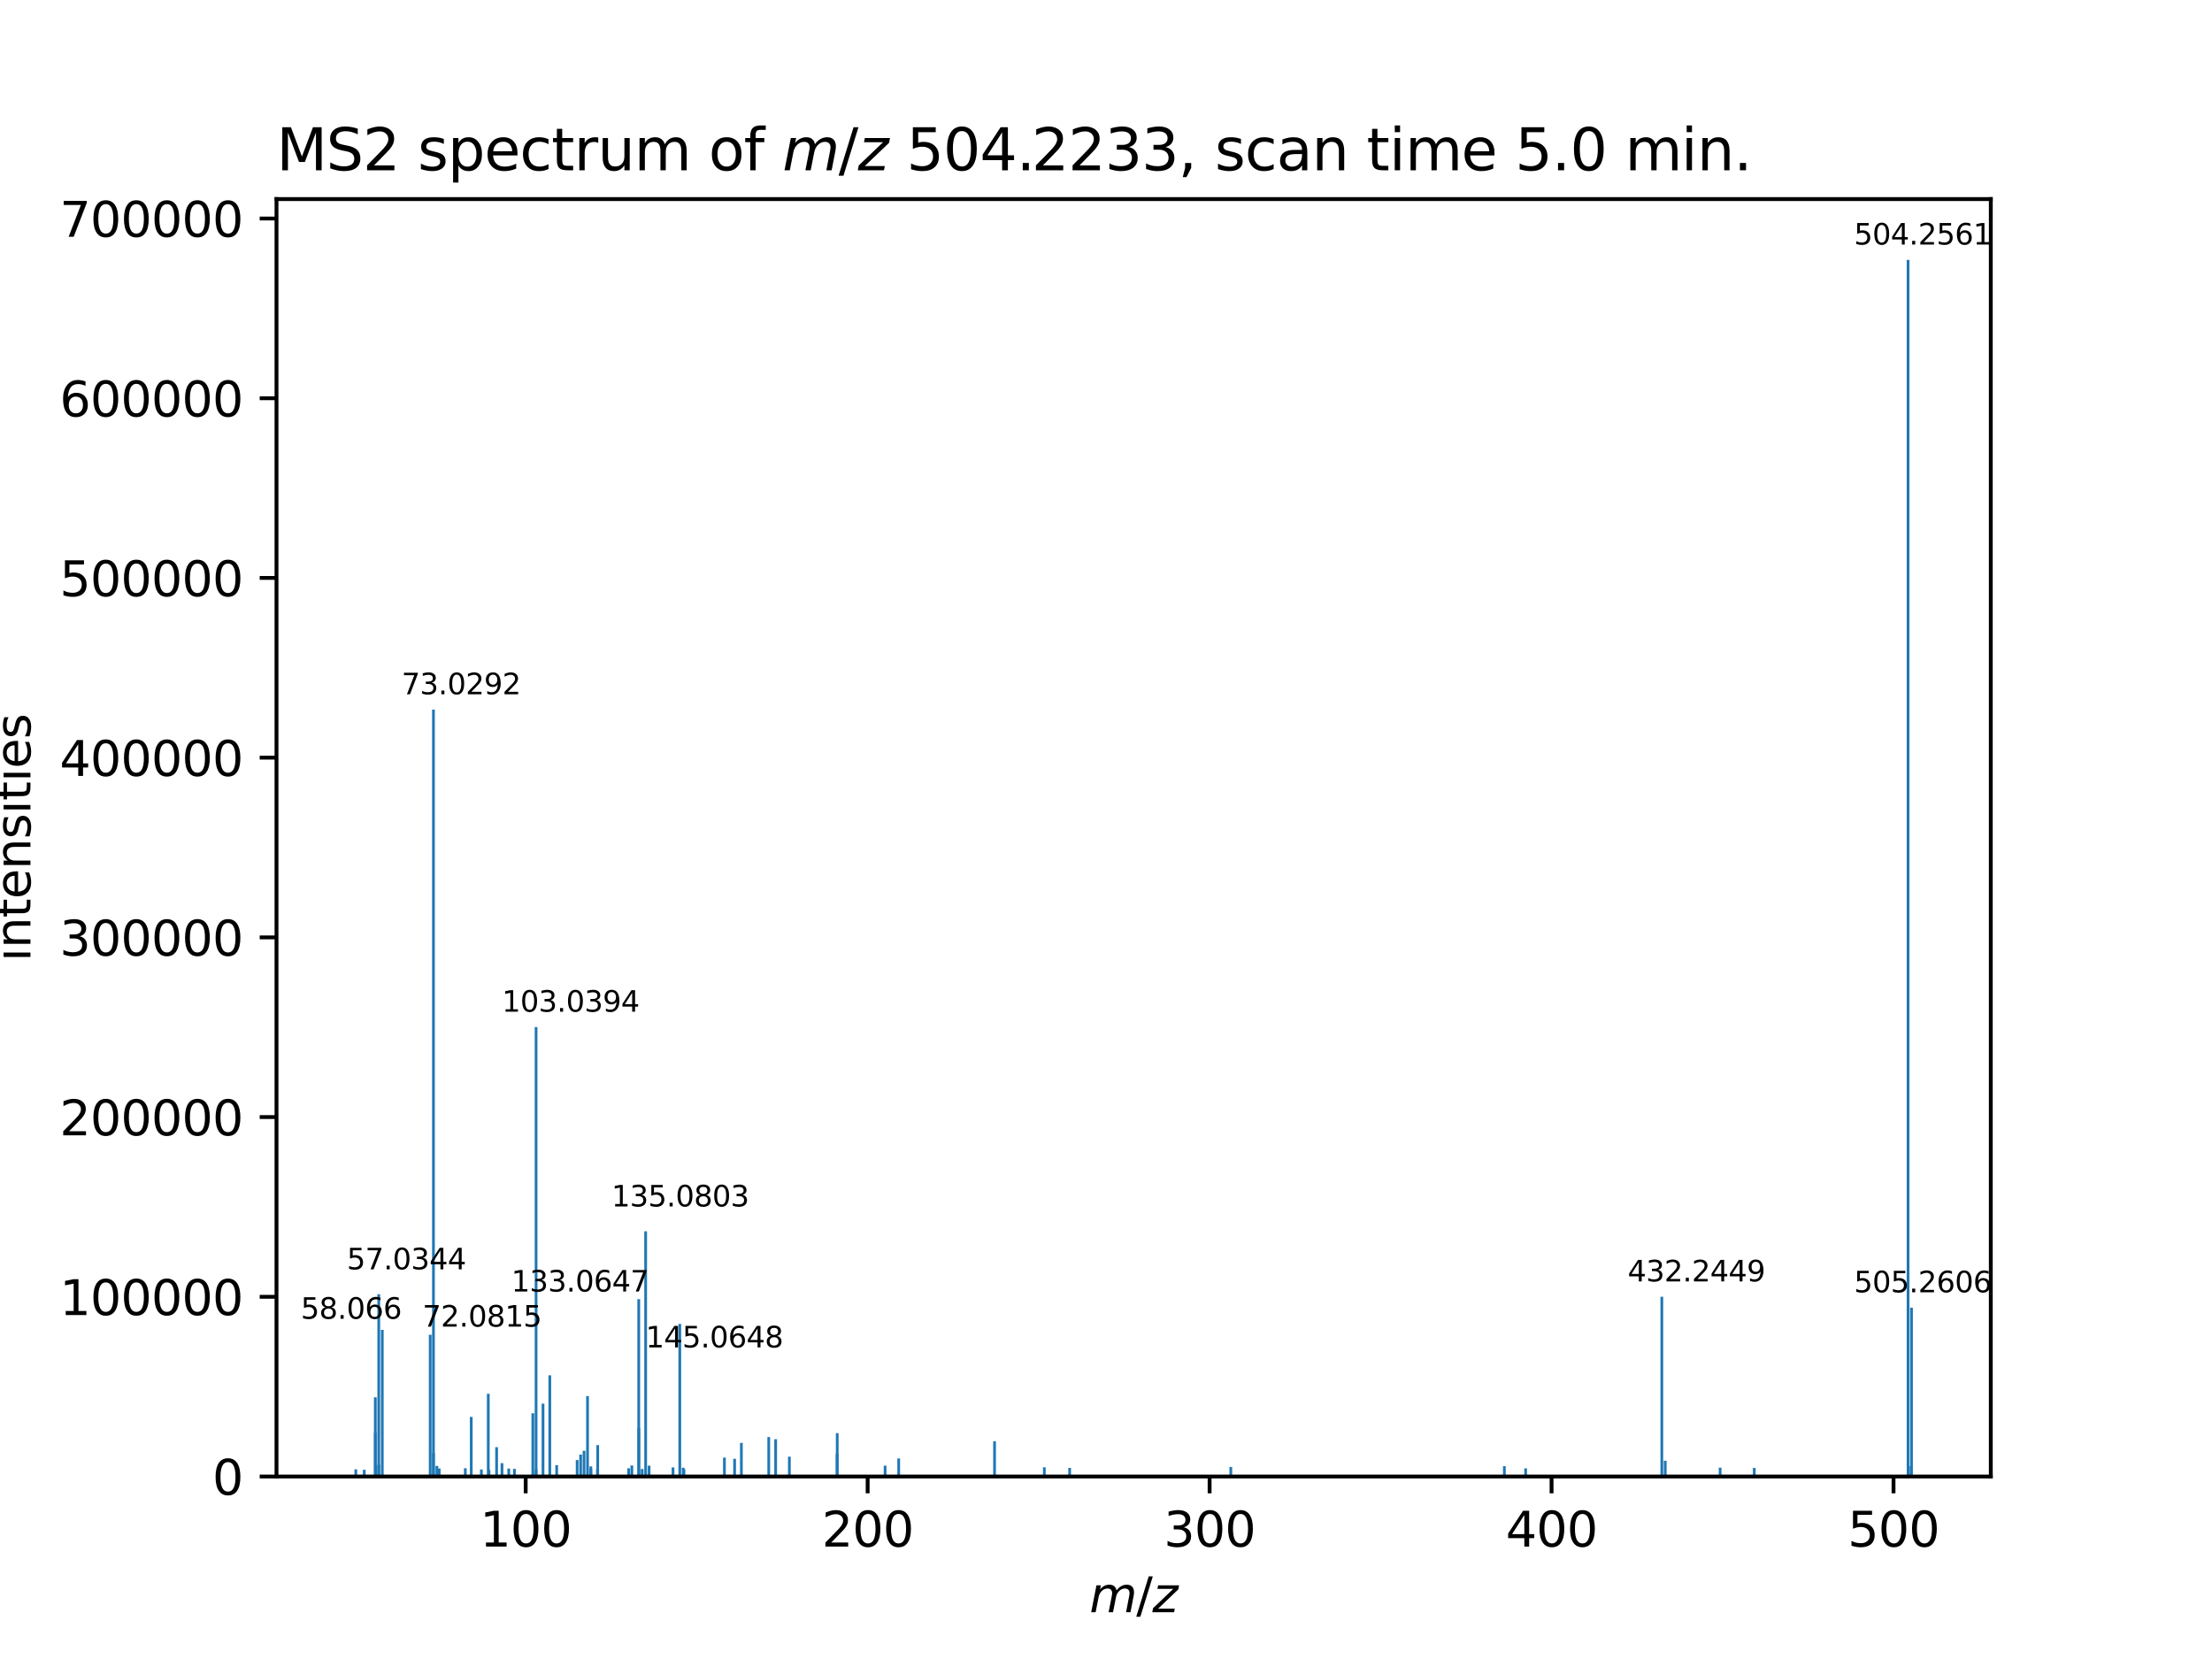 <?xml version="1.0" encoding="utf-8" standalone="no"?>
<!DOCTYPE svg PUBLIC "-//W3C//DTD SVG 1.1//EN"
  "http://www.w3.org/Graphics/SVG/1.1/DTD/svg11.dtd">
<svg xmlns:xlink="http://www.w3.org/1999/xlink" width="460.8pt" height="345.6pt" viewBox="0 0 460.8 345.6" xmlns="http://www.w3.org/2000/svg" version="1.1">
 <defs>
  <style type="text/css">*{stroke-linejoin: round; stroke-linecap: butt}</style>
 </defs>
 <g id="figure_1">
  <g id="patch_1">
   <path d="M 0 345.6 
L 460.8 345.6 
L 460.8 0 
L 0 0 
z
" style="fill: #ffffff"/>
  </g>
  <g id="axes_1">
   <g id="patch_2">
    <path d="M 57.6 307.584 
L 414.72 307.584 
L 414.72 41.472 
L 57.6 41.472 
z
" style="fill: #ffffff"/>
   </g>
   <g id="patch_3">
    <path d="M 73.833 307.584 
L 74.403 307.584 
L 74.403 306.096 
L 73.833 306.096 
z
" clip-path="url(#pe43ae0414b)" style="fill: #1f77b4"/>
   </g>
   <g id="patch_4">
    <path d="M 75.594 307.584 
L 76.164 307.584 
L 76.164 306.179 
L 75.594 306.179 
z
" clip-path="url(#pe43ae0414b)" style="fill: #1f77b4"/>
   </g>
   <g id="patch_5">
    <path d="M 77.897 307.584 
L 78.467 307.584 
L 78.467 298.438 
L 77.897 298.438 
z
" clip-path="url(#pe43ae0414b)" style="fill: #1f77b4"/>
   </g>
   <g id="patch_6">
    <path d="M 77.9 307.584 
L 78.47 307.584 
L 78.47 291.076 
L 77.9 291.076 
z
" clip-path="url(#pe43ae0414b)" style="fill: #1f77b4"/>
   </g>
   <g id="patch_7">
    <path d="M 77.977 307.584 
L 78.547 307.584 
L 78.547 306.169 
L 77.977 306.169 
z
" clip-path="url(#pe43ae0414b)" style="fill: #1f77b4"/>
   </g>
   <g id="patch_8">
    <path d="M 77.98 307.584 
L 78.55 307.584 
L 78.55 305.308 
L 77.98 305.308 
z
" clip-path="url(#pe43ae0414b)" style="fill: #1f77b4"/>
   </g>
   <g id="patch_9">
    <path d="M 78.615 307.584 
L 79.185 307.584 
L 79.185 305.139 
L 78.615 305.139 
z
" clip-path="url(#pe43ae0414b)" style="fill: #1f77b4"/>
   </g>
   <g id="patch_10">
    <path d="M 78.617 307.584 
L 79.187 307.584 
L 79.187 269.606 
L 78.617 269.606 
z
" clip-path="url(#pe43ae0414b)" style="fill: #1f77b4"/>
   </g>
   <g id="patch_11">
    <path d="M 79.352 307.584 
L 79.922 307.584 
L 79.922 277.036 
L 79.352 277.036 
z
" clip-path="url(#pe43ae0414b)" style="fill: #1f77b4"/>
   </g>
   <g id="patch_12">
    <path d="M 89.336 307.584 
L 89.906 307.584 
L 89.906 278.061 
L 89.336 278.061 
z
" clip-path="url(#pe43ae0414b)" style="fill: #1f77b4"/>
   </g>
   <g id="patch_13">
    <path d="M 90.011 307.584 
L 90.581 307.584 
L 90.581 147.829 
L 90.011 147.829 
z
" clip-path="url(#pe43ae0414b)" style="fill: #1f77b4"/>
   </g>
   <g id="patch_14">
    <path d="M 90.014 307.584 
L 90.584 307.584 
L 90.584 302.73 
L 90.014 302.73 
z
" clip-path="url(#pe43ae0414b)" style="fill: #1f77b4"/>
   </g>
   <g id="patch_15">
    <path d="M 90.726 307.584 
L 91.295 307.584 
L 91.295 305.386 
L 90.726 305.386 
z
" clip-path="url(#pe43ae0414b)" style="fill: #1f77b4"/>
   </g>
   <g id="patch_16">
    <path d="M 91.208 307.584 
L 91.778 307.584 
L 91.778 305.926 
L 91.208 305.926 
z
" clip-path="url(#pe43ae0414b)" style="fill: #1f77b4"/>
   </g>
   <g id="patch_17">
    <path d="M 96.651 307.584 
L 97.221 307.584 
L 97.221 305.855 
L 96.651 305.855 
z
" clip-path="url(#pe43ae0414b)" style="fill: #1f77b4"/>
   </g>
   <g id="patch_18">
    <path d="M 97.884 307.584 
L 98.454 307.584 
L 98.454 295.167 
L 97.884 295.167 
z
" clip-path="url(#pe43ae0414b)" style="fill: #1f77b4"/>
   </g>
   <g id="patch_19">
    <path d="M 99.995 307.584 
L 100.565 307.584 
L 100.565 306.123 
L 99.995 306.123 
z
" clip-path="url(#pe43ae0414b)" style="fill: #1f77b4"/>
   </g>
   <g id="patch_20">
    <path d="M 101.431 307.584 
L 102.001 307.584 
L 102.001 290.347 
L 101.431 290.347 
z
" clip-path="url(#pe43ae0414b)" style="fill: #1f77b4"/>
   </g>
   <g id="patch_21">
    <path d="M 101.572 307.584 
L 102.142 307.584 
L 102.142 306.214 
L 101.572 306.214 
z
" clip-path="url(#pe43ae0414b)" style="fill: #1f77b4"/>
   </g>
   <g id="patch_22">
    <path d="M 103.166 307.584 
L 103.736 307.584 
L 103.736 301.473 
L 103.166 301.473 
z
" clip-path="url(#pe43ae0414b)" style="fill: #1f77b4"/>
   </g>
   <g id="patch_23">
    <path d="M 104.288 307.584 
L 104.858 307.584 
L 104.858 304.809 
L 104.288 304.809 
z
" clip-path="url(#pe43ae0414b)" style="fill: #1f77b4"/>
   </g>
   <g id="patch_24">
    <path d="M 105.698 307.584 
L 106.267 307.584 
L 106.267 305.923 
L 105.698 305.923 
z
" clip-path="url(#pe43ae0414b)" style="fill: #1f77b4"/>
   </g>
   <g id="patch_25">
    <path d="M 106.884 307.584 
L 107.454 307.584 
L 107.454 305.993 
L 106.884 305.993 
z
" clip-path="url(#pe43ae0414b)" style="fill: #1f77b4"/>
   </g>
   <g id="patch_26">
    <path d="M 110.714 307.584 
L 111.284 307.584 
L 111.284 294.403 
L 110.714 294.403 
z
" clip-path="url(#pe43ae0414b)" style="fill: #1f77b4"/>
   </g>
   <g id="patch_27">
    <path d="M 111.389 307.584 
L 111.959 307.584 
L 111.959 213.958 
L 111.389 213.958 
z
" clip-path="url(#pe43ae0414b)" style="fill: #1f77b4"/>
   </g>
   <g id="patch_28">
    <path d="M 111.394 307.584 
L 111.964 307.584 
L 111.964 306.095 
L 111.394 306.095 
z
" clip-path="url(#pe43ae0414b)" style="fill: #1f77b4"/>
   </g>
   <g id="patch_29">
    <path d="M 112.836 307.584 
L 113.406 307.584 
L 113.406 292.405 
L 112.836 292.405 
z
" clip-path="url(#pe43ae0414b)" style="fill: #1f77b4"/>
   </g>
   <g id="patch_30">
    <path d="M 114.246 307.584 
L 114.816 307.584 
L 114.816 286.512 
L 114.246 286.512 
z
" clip-path="url(#pe43ae0414b)" style="fill: #1f77b4"/>
   </g>
   <g id="patch_31">
    <path d="M 115.682 307.584 
L 116.251 307.584 
L 116.251 305.219 
L 115.682 305.219 
z
" clip-path="url(#pe43ae0414b)" style="fill: #1f77b4"/>
   </g>
   <g id="patch_32">
    <path d="M 119.948 307.584 
L 120.518 307.584 
L 120.518 304.151 
L 119.948 304.151 
z
" clip-path="url(#pe43ae0414b)" style="fill: #1f77b4"/>
   </g>
   <g id="patch_33">
    <path d="M 120.672 307.584 
L 121.242 307.584 
L 121.242 303.02 
L 120.672 303.02 
z
" clip-path="url(#pe43ae0414b)" style="fill: #1f77b4"/>
   </g>
   <g id="patch_34">
    <path d="M 121.384 307.584 
L 121.954 307.584 
L 121.954 302.227 
L 121.384 302.227 
z
" clip-path="url(#pe43ae0414b)" style="fill: #1f77b4"/>
   </g>
   <g id="patch_35">
    <path d="M 122.108 307.584 
L 122.678 307.584 
L 122.678 290.832 
L 122.108 290.832 
z
" clip-path="url(#pe43ae0414b)" style="fill: #1f77b4"/>
   </g>
   <g id="patch_36">
    <path d="M 122.794 307.584 
L 123.364 307.584 
L 123.364 305.48 
L 122.794 305.48 
z
" clip-path="url(#pe43ae0414b)" style="fill: #1f77b4"/>
   </g>
   <g id="patch_37">
    <path d="M 122.802 307.584 
L 123.372 307.584 
L 123.372 306.009 
L 122.802 306.009 
z
" clip-path="url(#pe43ae0414b)" style="fill: #1f77b4"/>
   </g>
   <g id="patch_38">
    <path d="M 124.172 307.584 
L 124.742 307.584 
L 124.742 306.05 
L 124.172 306.05 
z
" clip-path="url(#pe43ae0414b)" style="fill: #1f77b4"/>
   </g>
   <g id="patch_39">
    <path d="M 124.23 307.584 
L 124.8 307.584 
L 124.8 301.039 
L 124.23 301.039 
z
" clip-path="url(#pe43ae0414b)" style="fill: #1f77b4"/>
   </g>
   <g id="patch_40">
    <path d="M 130.682 307.584 
L 131.252 307.584 
L 131.252 305.872 
L 130.682 305.872 
z
" clip-path="url(#pe43ae0414b)" style="fill: #1f77b4"/>
   </g>
   <g id="patch_41">
    <path d="M 131.342 307.584 
L 131.912 307.584 
L 131.912 305.296 
L 131.342 305.296 
z
" clip-path="url(#pe43ae0414b)" style="fill: #1f77b4"/>
   </g>
   <g id="patch_42">
    <path d="M 132.778 307.584 
L 133.348 307.584 
L 133.348 270.633 
L 132.778 270.633 
z
" clip-path="url(#pe43ae0414b)" style="fill: #1f77b4"/>
   </g>
   <g id="patch_43">
    <path d="M 132.793 307.584 
L 133.363 307.584 
L 133.363 297.49 
L 132.793 297.49 
z
" clip-path="url(#pe43ae0414b)" style="fill: #1f77b4"/>
   </g>
   <g id="patch_44">
    <path d="M 133.492 307.584 
L 134.062 307.584 
L 134.062 306.026 
L 133.492 306.026 
z
" clip-path="url(#pe43ae0414b)" style="fill: #1f77b4"/>
   </g>
   <g id="patch_45">
    <path d="M 134.214 307.584 
L 134.784 307.584 
L 134.784 256.505 
L 134.214 256.505 
z
" clip-path="url(#pe43ae0414b)" style="fill: #1f77b4"/>
   </g>
   <g id="patch_46">
    <path d="M 134.929 307.584 
L 135.499 307.584 
L 135.499 305.328 
L 134.929 305.328 
z
" clip-path="url(#pe43ae0414b)" style="fill: #1f77b4"/>
   </g>
   <g id="patch_47">
    <path d="M 139.917 307.584 
L 140.487 307.584 
L 140.487 305.694 
L 139.917 305.694 
z
" clip-path="url(#pe43ae0414b)" style="fill: #1f77b4"/>
   </g>
   <g id="patch_48">
    <path d="M 141.327 307.584 
L 141.897 307.584 
L 141.897 275.795 
L 141.327 275.795 
z
" clip-path="url(#pe43ae0414b)" style="fill: #1f77b4"/>
   </g>
   <g id="patch_49">
    <path d="M 142.042 307.584 
L 142.612 307.584 
L 142.612 305.752 
L 142.042 305.752 
z
" clip-path="url(#pe43ae0414b)" style="fill: #1f77b4"/>
   </g>
   <g id="patch_50">
    <path d="M 142.195 307.584 
L 142.764 307.584 
L 142.764 306.067 
L 142.195 306.067 
z
" clip-path="url(#pe43ae0414b)" style="fill: #1f77b4"/>
   </g>
   <g id="patch_51">
    <path d="M 150.625 307.584 
L 151.195 307.584 
L 151.195 303.647 
L 150.625 303.647 
z
" clip-path="url(#pe43ae0414b)" style="fill: #1f77b4"/>
   </g>
   <g id="patch_52">
    <path d="M 152.746 307.584 
L 153.316 307.584 
L 153.316 303.892 
L 152.746 303.892 
z
" clip-path="url(#pe43ae0414b)" style="fill: #1f77b4"/>
   </g>
   <g id="patch_53">
    <path d="M 154.157 307.584 
L 154.727 307.584 
L 154.727 300.571 
L 154.157 300.571 
z
" clip-path="url(#pe43ae0414b)" style="fill: #1f77b4"/>
   </g>
   <g id="patch_54">
    <path d="M 159.859 307.584 
L 160.429 307.584 
L 160.429 299.358 
L 159.859 299.358 
z
" clip-path="url(#pe43ae0414b)" style="fill: #1f77b4"/>
   </g>
   <g id="patch_55">
    <path d="M 161.295 307.584 
L 161.865 307.584 
L 161.865 299.811 
L 161.295 299.811 
z
" clip-path="url(#pe43ae0414b)" style="fill: #1f77b4"/>
   </g>
   <g id="patch_56">
    <path d="M 164.156 307.584 
L 164.726 307.584 
L 164.726 303.453 
L 164.156 303.453 
z
" clip-path="url(#pe43ae0414b)" style="fill: #1f77b4"/>
   </g>
   <g id="patch_57">
    <path d="M 174.099 307.584 
L 174.669 307.584 
L 174.669 302.882 
L 174.099 302.882 
z
" clip-path="url(#pe43ae0414b)" style="fill: #1f77b4"/>
   </g>
   <g id="patch_58">
    <path d="M 174.125 307.584 
L 174.695 307.584 
L 174.695 298.552 
L 174.125 298.552 
z
" clip-path="url(#pe43ae0414b)" style="fill: #1f77b4"/>
   </g>
   <g id="patch_59">
    <path d="M 184.098 307.584 
L 184.668 307.584 
L 184.668 305.331 
L 184.098 305.331 
z
" clip-path="url(#pe43ae0414b)" style="fill: #1f77b4"/>
   </g>
   <g id="patch_60">
    <path d="M 186.929 307.584 
L 187.499 307.584 
L 187.499 303.822 
L 186.929 303.822 
z
" clip-path="url(#pe43ae0414b)" style="fill: #1f77b4"/>
   </g>
   <g id="patch_61">
    <path d="M 206.898 307.584 
L 207.468 307.584 
L 207.468 300.23 
L 206.898 300.23 
z
" clip-path="url(#pe43ae0414b)" style="fill: #1f77b4"/>
   </g>
   <g id="patch_62">
    <path d="M 217.267 307.584 
L 217.837 307.584 
L 217.837 305.659 
L 217.267 305.659 
z
" clip-path="url(#pe43ae0414b)" style="fill: #1f77b4"/>
   </g>
   <g id="patch_63">
    <path d="M 222.539 307.584 
L 223.109 307.584 
L 223.109 305.784 
L 222.539 305.784 
z
" clip-path="url(#pe43ae0414b)" style="fill: #1f77b4"/>
   </g>
   <g id="patch_64">
    <path d="M 256.115 307.584 
L 256.685 307.584 
L 256.685 305.587 
L 256.115 305.587 
z
" clip-path="url(#pe43ae0414b)" style="fill: #1f77b4"/>
   </g>
   <g id="patch_65">
    <path d="M 313.101 307.584 
L 313.67 307.584 
L 313.67 305.427 
L 313.101 305.427 
z
" clip-path="url(#pe43ae0414b)" style="fill: #1f77b4"/>
   </g>
   <g id="patch_66">
    <path d="M 317.536 307.584 
L 318.105 307.584 
L 318.105 305.889 
L 317.536 305.889 
z
" clip-path="url(#pe43ae0414b)" style="fill: #1f77b4"/>
   </g>
   <g id="patch_67">
    <path d="M 345.904 307.584 
L 346.473 307.584 
L 346.473 270.144 
L 345.904 270.144 
z
" clip-path="url(#pe43ae0414b)" style="fill: #1f77b4"/>
   </g>
   <g id="patch_68">
    <path d="M 346.615 307.584 
L 347.185 307.584 
L 347.185 304.303 
L 346.615 304.303 
z
" clip-path="url(#pe43ae0414b)" style="fill: #1f77b4"/>
   </g>
   <g id="patch_69">
    <path d="M 358.051 307.584 
L 358.621 307.584 
L 358.621 305.734 
L 358.051 305.734 
z
" clip-path="url(#pe43ae0414b)" style="fill: #1f77b4"/>
   </g>
   <g id="patch_70">
    <path d="M 365.159 307.584 
L 365.729 307.584 
L 365.729 305.802 
L 365.159 305.802 
z
" clip-path="url(#pe43ae0414b)" style="fill: #1f77b4"/>
   </g>
   <g id="patch_71">
    <path d="M 397.202 307.584 
L 397.772 307.584 
L 397.772 54.144 
L 397.202 54.144 
z
" clip-path="url(#pe43ae0414b)" style="fill: #1f77b4"/>
   </g>
   <g id="patch_72">
    <path d="M 397.314 307.584 
L 397.884 307.584 
L 397.884 305.414 
L 397.314 305.414 
z
" clip-path="url(#pe43ae0414b)" style="fill: #1f77b4"/>
   </g>
   <g id="patch_73">
    <path d="M 397.917 307.584 
L 398.487 307.584 
L 398.487 272.41 
L 397.917 272.41 
z
" clip-path="url(#pe43ae0414b)" style="fill: #1f77b4"/>
   </g>
   <g id="matplotlib.axis_1">
    <g id="xtick_1">
     <g id="line2d_1">
      <defs>
       <path id="m13d7b539e6" d="M 0 0 
L 0 3.5 
" style="stroke: #000000; stroke-width: 0.8"/>
      </defs>
      <g>
       <use xlink:href="#m13d7b539e6" x="109.509" y="307.584" style="stroke: #000000; stroke-width: 0.8"/>
      </g>
     </g>
     <g id="text_1">
      <!-- 100 -->
      <g transform="translate(99.965 322.182) scale(0.1 -0.1)">
       <defs>
        <path id="DejaVuSans-31" d="M 794 531 
L 1825 531 
L 1825 4091 
L 703 3866 
L 703 4441 
L 1819 4666 
L 2450 4666 
L 2450 531 
L 3481 531 
L 3481 0 
L 794 0 
L 794 531 
z
" transform="scale(0.016)"/>
        <path id="DejaVuSans-30" d="M 2034 4250 
Q 1547 4250 1301 3770 
Q 1056 3291 1056 2328 
Q 1056 1369 1301 889 
Q 1547 409 2034 409 
Q 2525 409 2770 889 
Q 3016 1369 3016 2328 
Q 3016 3291 2770 3770 
Q 2525 4250 2034 4250 
z
M 2034 4750 
Q 2819 4750 3233 4129 
Q 3647 3509 3647 2328 
Q 3647 1150 3233 529 
Q 2819 -91 2034 -91 
Q 1250 -91 836 529 
Q 422 1150 422 2328 
Q 422 3509 836 4129 
Q 1250 4750 2034 4750 
z
" transform="scale(0.016)"/>
       </defs>
       <use xlink:href="#DejaVuSans-31"/>
       <use xlink:href="#DejaVuSans-30" x="63.623"/>
       <use xlink:href="#DejaVuSans-30" x="127.246"/>
      </g>
     </g>
    </g>
    <g id="xtick_2">
     <g id="line2d_2">
      <g>
       <use xlink:href="#m13d7b539e6" x="180.746" y="307.584" style="stroke: #000000; stroke-width: 0.8"/>
      </g>
     </g>
     <g id="text_2">
      <!-- 200 -->
      <g transform="translate(171.202 322.182) scale(0.1 -0.1)">
       <defs>
        <path id="DejaVuSans-32" d="M 1228 531 
L 3431 531 
L 3431 0 
L 469 0 
L 469 531 
Q 828 903 1448 1529 
Q 2069 2156 2228 2338 
Q 2531 2678 2651 2914 
Q 2772 3150 2772 3378 
Q 2772 3750 2511 3984 
Q 2250 4219 1831 4219 
Q 1534 4219 1204 4116 
Q 875 4013 500 3803 
L 500 4441 
Q 881 4594 1212 4672 
Q 1544 4750 1819 4750 
Q 2544 4750 2975 4387 
Q 3406 4025 3406 3419 
Q 3406 3131 3298 2873 
Q 3191 2616 2906 2266 
Q 2828 2175 2409 1742 
Q 1991 1309 1228 531 
z
" transform="scale(0.016)"/>
       </defs>
       <use xlink:href="#DejaVuSans-32"/>
       <use xlink:href="#DejaVuSans-30" x="63.623"/>
       <use xlink:href="#DejaVuSans-30" x="127.246"/>
      </g>
     </g>
    </g>
    <g id="xtick_3">
     <g id="line2d_3">
      <g>
       <use xlink:href="#m13d7b539e6" x="251.982" y="307.584" style="stroke: #000000; stroke-width: 0.8"/>
      </g>
     </g>
     <g id="text_3">
      <!-- 300 -->
      <g transform="translate(242.438 322.182) scale(0.1 -0.1)">
       <defs>
        <path id="DejaVuSans-33" d="M 2597 2516 
Q 3050 2419 3304 2112 
Q 3559 1806 3559 1356 
Q 3559 666 3084 287 
Q 2609 -91 1734 -91 
Q 1441 -91 1130 -33 
Q 819 25 488 141 
L 488 750 
Q 750 597 1062 519 
Q 1375 441 1716 441 
Q 2309 441 2620 675 
Q 2931 909 2931 1356 
Q 2931 1769 2642 2001 
Q 2353 2234 1838 2234 
L 1294 2234 
L 1294 2753 
L 1863 2753 
Q 2328 2753 2575 2939 
Q 2822 3125 2822 3475 
Q 2822 3834 2567 4026 
Q 2313 4219 1838 4219 
Q 1578 4219 1281 4162 
Q 984 4106 628 3988 
L 628 4550 
Q 988 4650 1302 4700 
Q 1616 4750 1894 4750 
Q 2613 4750 3031 4423 
Q 3450 4097 3450 3541 
Q 3450 3153 3228 2886 
Q 3006 2619 2597 2516 
z
" transform="scale(0.016)"/>
       </defs>
       <use xlink:href="#DejaVuSans-33"/>
       <use xlink:href="#DejaVuSans-30" x="63.623"/>
       <use xlink:href="#DejaVuSans-30" x="127.246"/>
      </g>
     </g>
    </g>
    <g id="xtick_4">
     <g id="line2d_4">
      <g>
       <use xlink:href="#m13d7b539e6" x="323.218" y="307.584" style="stroke: #000000; stroke-width: 0.8"/>
      </g>
     </g>
     <g id="text_4">
      <!-- 400 -->
      <g transform="translate(313.675 322.182) scale(0.1 -0.1)">
       <defs>
        <path id="DejaVuSans-34" d="M 2419 4116 
L 825 1625 
L 2419 1625 
L 2419 4116 
z
M 2253 4666 
L 3047 4666 
L 3047 1625 
L 3713 1625 
L 3713 1100 
L 3047 1100 
L 3047 0 
L 2419 0 
L 2419 1100 
L 313 1100 
L 313 1709 
L 2253 4666 
z
" transform="scale(0.016)"/>
       </defs>
       <use xlink:href="#DejaVuSans-34"/>
       <use xlink:href="#DejaVuSans-30" x="63.623"/>
       <use xlink:href="#DejaVuSans-30" x="127.246"/>
      </g>
     </g>
    </g>
    <g id="xtick_5">
     <g id="line2d_5">
      <g>
       <use xlink:href="#m13d7b539e6" x="394.455" y="307.584" style="stroke: #000000; stroke-width: 0.8"/>
      </g>
     </g>
     <g id="text_5">
      <!-- 500 -->
      <g transform="translate(384.911 322.182) scale(0.1 -0.1)">
       <defs>
        <path id="DejaVuSans-35" d="M 691 4666 
L 3169 4666 
L 3169 4134 
L 1269 4134 
L 1269 2991 
Q 1406 3038 1543 3061 
Q 1681 3084 1819 3084 
Q 2600 3084 3056 2656 
Q 3513 2228 3513 1497 
Q 3513 744 3044 326 
Q 2575 -91 1722 -91 
Q 1428 -91 1123 -41 
Q 819 9 494 109 
L 494 744 
Q 775 591 1075 516 
Q 1375 441 1709 441 
Q 2250 441 2565 725 
Q 2881 1009 2881 1497 
Q 2881 1984 2565 2268 
Q 2250 2553 1709 2553 
Q 1456 2553 1204 2497 
Q 953 2441 691 2322 
L 691 4666 
z
" transform="scale(0.016)"/>
       </defs>
       <use xlink:href="#DejaVuSans-35"/>
       <use xlink:href="#DejaVuSans-30" x="63.623"/>
       <use xlink:href="#DejaVuSans-30" x="127.246"/>
      </g>
     </g>
    </g>
    <g id="text_6">
     <!-- ${m/z}$ -->
     <g transform="translate(226.96 335.861) scale(0.1 -0.1)">
      <defs>
       <path id="DejaVuSans-Oblique-6d" d="M 5747 2113 
L 5338 0 
L 4763 0 
L 5166 2094 
Q 5191 2228 5203 2325 
Q 5216 2422 5216 2491 
Q 5216 2772 5059 2928 
Q 4903 3084 4622 3084 
Q 4203 3084 3875 2770 
Q 3547 2456 3450 1953 
L 3066 0 
L 2491 0 
L 2900 2094 
Q 2925 2209 2937 2307 
Q 2950 2406 2950 2484 
Q 2950 2769 2794 2926 
Q 2638 3084 2363 3084 
Q 1938 3084 1609 2770 
Q 1281 2456 1184 1953 
L 800 0 
L 225 0 
L 909 3500 
L 1484 3500 
L 1375 2956 
Q 1609 3263 1923 3423 
Q 2238 3584 2597 3584 
Q 2978 3584 3223 3384 
Q 3469 3184 3519 2828 
Q 3781 3197 4126 3390 
Q 4472 3584 4856 3584 
Q 5306 3584 5551 3325 
Q 5797 3066 5797 2591 
Q 5797 2488 5784 2364 
Q 5772 2241 5747 2113 
z
" transform="scale(0.016)"/>
       <path id="DejaVuSans-2f" d="M 1625 4666 
L 2156 4666 
L 531 -594 
L 0 -594 
L 1625 4666 
z
" transform="scale(0.016)"/>
       <path id="DejaVuSans-Oblique-7a" d="M 744 3500 
L 3475 3500 
L 3372 2975 
L 738 459 
L 2913 459 
L 2822 0 
L -19 0 
L 84 525 
L 2719 3041 
L 653 3041 
L 744 3500 
z
" transform="scale(0.016)"/>
      </defs>
      <use xlink:href="#DejaVuSans-Oblique-6d" transform="translate(0 0.094)"/>
      <use xlink:href="#DejaVuSans-2f" transform="translate(97.412 0.094)"/>
      <use xlink:href="#DejaVuSans-Oblique-7a" transform="translate(131.104 0.094)"/>
     </g>
    </g>
   </g>
   <g id="matplotlib.axis_2">
    <g id="ytick_1">
     <g id="line2d_6">
      <defs>
       <path id="mf4a30a79a9" d="M 0 0 
L -3.5 0 
" style="stroke: #000000; stroke-width: 0.8"/>
      </defs>
      <g>
       <use xlink:href="#mf4a30a79a9" x="57.6" y="307.584" style="stroke: #000000; stroke-width: 0.8"/>
      </g>
     </g>
     <g id="text_7">
      <!-- 0 -->
      <g transform="translate(44.237 311.383) scale(0.1 -0.1)">
       <use xlink:href="#DejaVuSans-30"/>
      </g>
     </g>
    </g>
    <g id="ytick_2">
     <g id="line2d_7">
      <g>
       <use xlink:href="#mf4a30a79a9" x="57.6" y="270.146" style="stroke: #000000; stroke-width: 0.8"/>
      </g>
     </g>
     <g id="text_8">
      <!-- 100000 -->
      <g transform="translate(12.425 273.946) scale(0.1 -0.1)">
       <use xlink:href="#DejaVuSans-31"/>
       <use xlink:href="#DejaVuSans-30" x="63.623"/>
       <use xlink:href="#DejaVuSans-30" x="127.246"/>
       <use xlink:href="#DejaVuSans-30" x="190.869"/>
       <use xlink:href="#DejaVuSans-30" x="254.492"/>
       <use xlink:href="#DejaVuSans-30" x="318.115"/>
      </g>
     </g>
    </g>
    <g id="ytick_3">
     <g id="line2d_8">
      <g>
       <use xlink:href="#mf4a30a79a9" x="57.6" y="232.709" style="stroke: #000000; stroke-width: 0.8"/>
      </g>
     </g>
     <g id="text_9">
      <!-- 200000 -->
      <g transform="translate(12.425 236.508) scale(0.1 -0.1)">
       <use xlink:href="#DejaVuSans-32"/>
       <use xlink:href="#DejaVuSans-30" x="63.623"/>
       <use xlink:href="#DejaVuSans-30" x="127.246"/>
       <use xlink:href="#DejaVuSans-30" x="190.869"/>
       <use xlink:href="#DejaVuSans-30" x="254.492"/>
       <use xlink:href="#DejaVuSans-30" x="318.115"/>
      </g>
     </g>
    </g>
    <g id="ytick_4">
     <g id="line2d_9">
      <g>
       <use xlink:href="#mf4a30a79a9" x="57.6" y="195.271" style="stroke: #000000; stroke-width: 0.8"/>
      </g>
     </g>
     <g id="text_10">
      <!-- 300000 -->
      <g transform="translate(12.425 199.071) scale(0.1 -0.1)">
       <use xlink:href="#DejaVuSans-33"/>
       <use xlink:href="#DejaVuSans-30" x="63.623"/>
       <use xlink:href="#DejaVuSans-30" x="127.246"/>
       <use xlink:href="#DejaVuSans-30" x="190.869"/>
       <use xlink:href="#DejaVuSans-30" x="254.492"/>
       <use xlink:href="#DejaVuSans-30" x="318.115"/>
      </g>
     </g>
    </g>
    <g id="ytick_5">
     <g id="line2d_10">
      <g>
       <use xlink:href="#mf4a30a79a9" x="57.6" y="157.834" style="stroke: #000000; stroke-width: 0.8"/>
      </g>
     </g>
     <g id="text_11">
      <!-- 400000 -->
      <g transform="translate(12.425 161.633) scale(0.1 -0.1)">
       <use xlink:href="#DejaVuSans-34"/>
       <use xlink:href="#DejaVuSans-30" x="63.623"/>
       <use xlink:href="#DejaVuSans-30" x="127.246"/>
       <use xlink:href="#DejaVuSans-30" x="190.869"/>
       <use xlink:href="#DejaVuSans-30" x="254.492"/>
       <use xlink:href="#DejaVuSans-30" x="318.115"/>
      </g>
     </g>
    </g>
    <g id="ytick_6">
     <g id="line2d_11">
      <g>
       <use xlink:href="#mf4a30a79a9" x="57.6" y="120.396" style="stroke: #000000; stroke-width: 0.8"/>
      </g>
     </g>
     <g id="text_12">
      <!-- 500000 -->
      <g transform="translate(12.425 124.195) scale(0.1 -0.1)">
       <use xlink:href="#DejaVuSans-35"/>
       <use xlink:href="#DejaVuSans-30" x="63.623"/>
       <use xlink:href="#DejaVuSans-30" x="127.246"/>
       <use xlink:href="#DejaVuSans-30" x="190.869"/>
       <use xlink:href="#DejaVuSans-30" x="254.492"/>
       <use xlink:href="#DejaVuSans-30" x="318.115"/>
      </g>
     </g>
    </g>
    <g id="ytick_7">
     <g id="line2d_12">
      <g>
       <use xlink:href="#mf4a30a79a9" x="57.6" y="82.959" style="stroke: #000000; stroke-width: 0.8"/>
      </g>
     </g>
     <g id="text_13">
      <!-- 600000 -->
      <g transform="translate(12.425 86.758) scale(0.1 -0.1)">
       <defs>
        <path id="DejaVuSans-36" d="M 2113 2584 
Q 1688 2584 1439 2293 
Q 1191 2003 1191 1497 
Q 1191 994 1439 701 
Q 1688 409 2113 409 
Q 2538 409 2786 701 
Q 3034 994 3034 1497 
Q 3034 2003 2786 2293 
Q 2538 2584 2113 2584 
z
M 3366 4563 
L 3366 3988 
Q 3128 4100 2886 4159 
Q 2644 4219 2406 4219 
Q 1781 4219 1451 3797 
Q 1122 3375 1075 2522 
Q 1259 2794 1537 2939 
Q 1816 3084 2150 3084 
Q 2853 3084 3261 2657 
Q 3669 2231 3669 1497 
Q 3669 778 3244 343 
Q 2819 -91 2113 -91 
Q 1303 -91 875 529 
Q 447 1150 447 2328 
Q 447 3434 972 4092 
Q 1497 4750 2381 4750 
Q 2619 4750 2861 4703 
Q 3103 4656 3366 4563 
z
" transform="scale(0.016)"/>
       </defs>
       <use xlink:href="#DejaVuSans-36"/>
       <use xlink:href="#DejaVuSans-30" x="63.623"/>
       <use xlink:href="#DejaVuSans-30" x="127.246"/>
       <use xlink:href="#DejaVuSans-30" x="190.869"/>
       <use xlink:href="#DejaVuSans-30" x="254.492"/>
       <use xlink:href="#DejaVuSans-30" x="318.115"/>
      </g>
     </g>
    </g>
    <g id="ytick_8">
     <g id="line2d_13">
      <g>
       <use xlink:href="#mf4a30a79a9" x="57.6" y="45.521" style="stroke: #000000; stroke-width: 0.8"/>
      </g>
     </g>
     <g id="text_14">
      <!-- 700000 -->
      <g transform="translate(12.425 49.32) scale(0.1 -0.1)">
       <defs>
        <path id="DejaVuSans-37" d="M 525 4666 
L 3525 4666 
L 3525 4397 
L 1831 0 
L 1172 0 
L 2766 4134 
L 525 4134 
L 525 4666 
z
" transform="scale(0.016)"/>
       </defs>
       <use xlink:href="#DejaVuSans-37"/>
       <use xlink:href="#DejaVuSans-30" x="63.623"/>
       <use xlink:href="#DejaVuSans-30" x="127.246"/>
       <use xlink:href="#DejaVuSans-30" x="190.869"/>
       <use xlink:href="#DejaVuSans-30" x="254.492"/>
       <use xlink:href="#DejaVuSans-30" x="318.115"/>
      </g>
     </g>
    </g>
    <g id="text_15">
     <!-- intensities -->
     <g transform="translate(6.345 200.315) rotate(-90) scale(0.1 -0.1)">
      <defs>
       <path id="DejaVuSans-69" d="M 603 3500 
L 1178 3500 
L 1178 0 
L 603 0 
L 603 3500 
z
M 603 4863 
L 1178 4863 
L 1178 4134 
L 603 4134 
L 603 4863 
z
" transform="scale(0.016)"/>
       <path id="DejaVuSans-6e" d="M 3513 2113 
L 3513 0 
L 2938 0 
L 2938 2094 
Q 2938 2591 2744 2837 
Q 2550 3084 2163 3084 
Q 1697 3084 1428 2787 
Q 1159 2491 1159 1978 
L 1159 0 
L 581 0 
L 581 3500 
L 1159 3500 
L 1159 2956 
Q 1366 3272 1645 3428 
Q 1925 3584 2291 3584 
Q 2894 3584 3203 3211 
Q 3513 2838 3513 2113 
z
" transform="scale(0.016)"/>
       <path id="DejaVuSans-74" d="M 1172 4494 
L 1172 3500 
L 2356 3500 
L 2356 3053 
L 1172 3053 
L 1172 1153 
Q 1172 725 1289 603 
Q 1406 481 1766 481 
L 2356 481 
L 2356 0 
L 1766 0 
Q 1100 0 847 248 
Q 594 497 594 1153 
L 594 3053 
L 172 3053 
L 172 3500 
L 594 3500 
L 594 4494 
L 1172 4494 
z
" transform="scale(0.016)"/>
       <path id="DejaVuSans-65" d="M 3597 1894 
L 3597 1613 
L 953 1613 
Q 991 1019 1311 708 
Q 1631 397 2203 397 
Q 2534 397 2845 478 
Q 3156 559 3463 722 
L 3463 178 
Q 3153 47 2828 -22 
Q 2503 -91 2169 -91 
Q 1331 -91 842 396 
Q 353 884 353 1716 
Q 353 2575 817 3079 
Q 1281 3584 2069 3584 
Q 2775 3584 3186 3129 
Q 3597 2675 3597 1894 
z
M 3022 2063 
Q 3016 2534 2758 2815 
Q 2500 3097 2075 3097 
Q 1594 3097 1305 2825 
Q 1016 2553 972 2059 
L 3022 2063 
z
" transform="scale(0.016)"/>
       <path id="DejaVuSans-73" d="M 2834 3397 
L 2834 2853 
Q 2591 2978 2328 3040 
Q 2066 3103 1784 3103 
Q 1356 3103 1142 2972 
Q 928 2841 928 2578 
Q 928 2378 1081 2264 
Q 1234 2150 1697 2047 
L 1894 2003 
Q 2506 1872 2764 1633 
Q 3022 1394 3022 966 
Q 3022 478 2636 193 
Q 2250 -91 1575 -91 
Q 1294 -91 989 -36 
Q 684 19 347 128 
L 347 722 
Q 666 556 975 473 
Q 1284 391 1588 391 
Q 1994 391 2212 530 
Q 2431 669 2431 922 
Q 2431 1156 2273 1281 
Q 2116 1406 1581 1522 
L 1381 1569 
Q 847 1681 609 1914 
Q 372 2147 372 2553 
Q 372 3047 722 3315 
Q 1072 3584 1716 3584 
Q 2034 3584 2315 3537 
Q 2597 3491 2834 3397 
z
" transform="scale(0.016)"/>
      </defs>
      <use xlink:href="#DejaVuSans-69"/>
      <use xlink:href="#DejaVuSans-6e" x="27.783"/>
      <use xlink:href="#DejaVuSans-74" x="91.162"/>
      <use xlink:href="#DejaVuSans-65" x="130.371"/>
      <use xlink:href="#DejaVuSans-6e" x="191.895"/>
      <use xlink:href="#DejaVuSans-73" x="255.273"/>
      <use xlink:href="#DejaVuSans-69" x="307.373"/>
      <use xlink:href="#DejaVuSans-74" x="335.156"/>
      <use xlink:href="#DejaVuSans-69" x="374.365"/>
      <use xlink:href="#DejaVuSans-65" x="402.148"/>
      <use xlink:href="#DejaVuSans-73" x="463.672"/>
     </g>
    </g>
   </g>
   <g id="patch_74">
    <path d="M 57.6 307.584 
L 57.6 41.472 
" style="fill: none; stroke: #000000; stroke-width: 0.8; stroke-linejoin: miter; stroke-linecap: square"/>
   </g>
   <g id="patch_75">
    <path d="M 414.72 307.584 
L 414.72 41.472 
" style="fill: none; stroke: #000000; stroke-width: 0.8; stroke-linejoin: miter; stroke-linecap: square"/>
   </g>
   <g id="patch_76">
    <path d="M 57.6 307.584 
L 414.72 307.584 
" style="fill: none; stroke: #000000; stroke-width: 0.8; stroke-linejoin: miter; stroke-linecap: square"/>
   </g>
   <g id="patch_77">
    <path d="M 57.6 41.472 
L 414.72 41.472 
" style="fill: none; stroke: #000000; stroke-width: 0.8; stroke-linejoin: miter; stroke-linecap: square"/>
   </g>
   <g id="text_16">
    <!-- 57.0344 -->
    <g transform="translate(72.256 264.422) scale(0.06 -0.06)">
     <defs>
      <path id="DejaVuSans-2e" d="M 684 794 
L 1344 794 
L 1344 0 
L 684 0 
L 684 794 
z
" transform="scale(0.016)"/>
     </defs>
     <use xlink:href="#DejaVuSans-35"/>
     <use xlink:href="#DejaVuSans-37" x="63.623"/>
     <use xlink:href="#DejaVuSans-2e" x="127.246"/>
     <use xlink:href="#DejaVuSans-30" x="159.033"/>
     <use xlink:href="#DejaVuSans-33" x="222.656"/>
     <use xlink:href="#DejaVuSans-34" x="286.279"/>
     <use xlink:href="#DejaVuSans-34" x="349.902"/>
    </g>
   </g>
   <g id="text_17">
    <!-- 58.066 -->
    <g transform="translate(62.66 274.721) scale(0.06 -0.06)">
     <defs>
      <path id="DejaVuSans-38" d="M 2034 2216 
Q 1584 2216 1326 1975 
Q 1069 1734 1069 1313 
Q 1069 891 1326 650 
Q 1584 409 2034 409 
Q 2484 409 2743 651 
Q 3003 894 3003 1313 
Q 3003 1734 2745 1975 
Q 2488 2216 2034 2216 
z
M 1403 2484 
Q 997 2584 770 2862 
Q 544 3141 544 3541 
Q 544 4100 942 4425 
Q 1341 4750 2034 4750 
Q 2731 4750 3128 4425 
Q 3525 4100 3525 3541 
Q 3525 3141 3298 2862 
Q 3072 2584 2669 2484 
Q 3125 2378 3379 2068 
Q 3634 1759 3634 1313 
Q 3634 634 3220 271 
Q 2806 -91 2034 -91 
Q 1263 -91 848 271 
Q 434 634 434 1313 
Q 434 1759 690 2068 
Q 947 2378 1403 2484 
z
M 1172 3481 
Q 1172 3119 1398 2916 
Q 1625 2713 2034 2713 
Q 2441 2713 2670 2916 
Q 2900 3119 2900 3481 
Q 2900 3844 2670 4047 
Q 2441 4250 2034 4250 
Q 1625 4250 1398 4047 
Q 1172 3844 1172 3481 
z
" transform="scale(0.016)"/>
     </defs>
     <use xlink:href="#DejaVuSans-35"/>
     <use xlink:href="#DejaVuSans-38" x="63.623"/>
     <use xlink:href="#DejaVuSans-2e" x="127.246"/>
     <use xlink:href="#DejaVuSans-30" x="159.033"/>
     <use xlink:href="#DejaVuSans-36" x="222.656"/>
     <use xlink:href="#DejaVuSans-36" x="286.279"/>
    </g>
   </g>
   <g id="text_18">
    <!-- 72.0815 -->
    <g transform="translate(88.015 276.356) scale(0.06 -0.06)">
     <use xlink:href="#DejaVuSans-37"/>
     <use xlink:href="#DejaVuSans-32" x="63.623"/>
     <use xlink:href="#DejaVuSans-2e" x="127.246"/>
     <use xlink:href="#DejaVuSans-30" x="159.033"/>
     <use xlink:href="#DejaVuSans-38" x="222.656"/>
     <use xlink:href="#DejaVuSans-31" x="286.279"/>
     <use xlink:href="#DejaVuSans-35" x="349.902"/>
    </g>
   </g>
   <g id="text_19">
    <!-- 73.0292 -->
    <g transform="translate(83.65 144.625) scale(0.06 -0.06)">
     <defs>
      <path id="DejaVuSans-39" d="M 703 97 
L 703 672 
Q 941 559 1184 500 
Q 1428 441 1663 441 
Q 2288 441 2617 861 
Q 2947 1281 2994 2138 
Q 2813 1869 2534 1725 
Q 2256 1581 1919 1581 
Q 1219 1581 811 2004 
Q 403 2428 403 3163 
Q 403 3881 828 4315 
Q 1253 4750 1959 4750 
Q 2769 4750 3195 4129 
Q 3622 3509 3622 2328 
Q 3622 1225 3098 567 
Q 2575 -91 1691 -91 
Q 1453 -91 1209 -44 
Q 966 3 703 97 
z
M 1959 2075 
Q 2384 2075 2632 2365 
Q 2881 2656 2881 3163 
Q 2881 3666 2632 3958 
Q 2384 4250 1959 4250 
Q 1534 4250 1286 3958 
Q 1038 3666 1038 3163 
Q 1038 2656 1286 2365 
Q 1534 2075 1959 2075 
z
" transform="scale(0.016)"/>
     </defs>
     <use xlink:href="#DejaVuSans-37"/>
     <use xlink:href="#DejaVuSans-33" x="63.623"/>
     <use xlink:href="#DejaVuSans-2e" x="127.246"/>
     <use xlink:href="#DejaVuSans-30" x="159.033"/>
     <use xlink:href="#DejaVuSans-32" x="222.656"/>
     <use xlink:href="#DejaVuSans-39" x="286.279"/>
     <use xlink:href="#DejaVuSans-32" x="349.902"/>
    </g>
   </g>
   <g id="text_20">
    <!-- 103.0394 -->
    <g transform="translate(104.56 210.754) scale(0.06 -0.06)">
     <use xlink:href="#DejaVuSans-31"/>
     <use xlink:href="#DejaVuSans-30" x="63.623"/>
     <use xlink:href="#DejaVuSans-33" x="127.246"/>
     <use xlink:href="#DejaVuSans-2e" x="190.869"/>
     <use xlink:href="#DejaVuSans-30" x="222.656"/>
     <use xlink:href="#DejaVuSans-33" x="286.279"/>
     <use xlink:href="#DejaVuSans-39" x="349.902"/>
     <use xlink:href="#DejaVuSans-34" x="413.525"/>
    </g>
   </g>
   <g id="text_21">
    <!-- 133.0647 -->
    <g transform="translate(106.509 269.049) scale(0.06 -0.06)">
     <use xlink:href="#DejaVuSans-31"/>
     <use xlink:href="#DejaVuSans-33" x="63.623"/>
     <use xlink:href="#DejaVuSans-33" x="127.246"/>
     <use xlink:href="#DejaVuSans-2e" x="190.869"/>
     <use xlink:href="#DejaVuSans-30" x="222.656"/>
     <use xlink:href="#DejaVuSans-36" x="286.279"/>
     <use xlink:href="#DejaVuSans-34" x="349.902"/>
     <use xlink:href="#DejaVuSans-37" x="413.525"/>
    </g>
   </g>
   <g id="text_22">
    <!-- 135.0803 -->
    <g transform="translate(127.384 251.32) scale(0.06 -0.06)">
     <use xlink:href="#DejaVuSans-31"/>
     <use xlink:href="#DejaVuSans-33" x="63.623"/>
     <use xlink:href="#DejaVuSans-35" x="127.246"/>
     <use xlink:href="#DejaVuSans-2e" x="190.869"/>
     <use xlink:href="#DejaVuSans-30" x="222.656"/>
     <use xlink:href="#DejaVuSans-38" x="286.279"/>
     <use xlink:href="#DejaVuSans-30" x="349.902"/>
     <use xlink:href="#DejaVuSans-33" x="413.525"/>
    </g>
   </g>
   <g id="text_23">
    <!-- 145.0648 -->
    <g transform="translate(134.497 280.69) scale(0.06 -0.06)">
     <use xlink:href="#DejaVuSans-31"/>
     <use xlink:href="#DejaVuSans-34" x="63.623"/>
     <use xlink:href="#DejaVuSans-35" x="127.246"/>
     <use xlink:href="#DejaVuSans-2e" x="190.869"/>
     <use xlink:href="#DejaVuSans-30" x="222.656"/>
     <use xlink:href="#DejaVuSans-36" x="286.279"/>
     <use xlink:href="#DejaVuSans-34" x="349.902"/>
     <use xlink:href="#DejaVuSans-38" x="413.525"/>
    </g>
   </g>
   <g id="text_24">
    <!-- 432.2449 -->
    <g transform="translate(339.074 266.94) scale(0.06 -0.06)">
     <use xlink:href="#DejaVuSans-34"/>
     <use xlink:href="#DejaVuSans-33" x="63.623"/>
     <use xlink:href="#DejaVuSans-32" x="127.246"/>
     <use xlink:href="#DejaVuSans-2e" x="190.869"/>
     <use xlink:href="#DejaVuSans-32" x="222.656"/>
     <use xlink:href="#DejaVuSans-34" x="286.279"/>
     <use xlink:href="#DejaVuSans-34" x="349.902"/>
     <use xlink:href="#DejaVuSans-39" x="413.525"/>
    </g>
   </g>
   <g id="text_25">
    <!-- 504.2561 -->
    <g transform="translate(386.23 50.94) scale(0.06 -0.06)">
     <use xlink:href="#DejaVuSans-35"/>
     <use xlink:href="#DejaVuSans-30" x="63.623"/>
     <use xlink:href="#DejaVuSans-34" x="127.246"/>
     <use xlink:href="#DejaVuSans-2e" x="190.869"/>
     <use xlink:href="#DejaVuSans-32" x="222.656"/>
     <use xlink:href="#DejaVuSans-35" x="286.279"/>
     <use xlink:href="#DejaVuSans-36" x="349.902"/>
     <use xlink:href="#DejaVuSans-31" x="413.525"/>
    </g>
   </g>
   <g id="text_26">
    <!-- 505.2606 -->
    <g transform="translate(386.23 269.206) scale(0.06 -0.06)">
     <use xlink:href="#DejaVuSans-35"/>
     <use xlink:href="#DejaVuSans-30" x="63.623"/>
     <use xlink:href="#DejaVuSans-35" x="127.246"/>
     <use xlink:href="#DejaVuSans-2e" x="190.869"/>
     <use xlink:href="#DejaVuSans-32" x="222.656"/>
     <use xlink:href="#DejaVuSans-36" x="286.279"/>
     <use xlink:href="#DejaVuSans-30" x="349.902"/>
     <use xlink:href="#DejaVuSans-36" x="413.525"/>
    </g>
   </g>
   <g id="text_27">
    <!-- MS2 spectrum of ${m/z}$ 504.2233, scan time 5.0 min. -->
    <g transform="translate(57.6 35.472) scale(0.12 -0.12)">
     <defs>
      <path id="DejaVuSans-4d" d="M 628 4666 
L 1569 4666 
L 2759 1491 
L 3956 4666 
L 4897 4666 
L 4897 0 
L 4281 0 
L 4281 4097 
L 3078 897 
L 2444 897 
L 1241 4097 
L 1241 0 
L 628 0 
L 628 4666 
z
" transform="scale(0.016)"/>
      <path id="DejaVuSans-53" d="M 3425 4513 
L 3425 3897 
Q 3066 4069 2747 4153 
Q 2428 4238 2131 4238 
Q 1616 4238 1336 4038 
Q 1056 3838 1056 3469 
Q 1056 3159 1242 3001 
Q 1428 2844 1947 2747 
L 2328 2669 
Q 3034 2534 3370 2195 
Q 3706 1856 3706 1288 
Q 3706 609 3251 259 
Q 2797 -91 1919 -91 
Q 1588 -91 1214 -16 
Q 841 59 441 206 
L 441 856 
Q 825 641 1194 531 
Q 1563 422 1919 422 
Q 2459 422 2753 634 
Q 3047 847 3047 1241 
Q 3047 1584 2836 1778 
Q 2625 1972 2144 2069 
L 1759 2144 
Q 1053 2284 737 2584 
Q 422 2884 422 3419 
Q 422 4038 858 4394 
Q 1294 4750 2059 4750 
Q 2388 4750 2728 4690 
Q 3069 4631 3425 4513 
z
" transform="scale(0.016)"/>
      <path id="DejaVuSans-20" transform="scale(0.016)"/>
      <path id="DejaVuSans-70" d="M 1159 525 
L 1159 -1331 
L 581 -1331 
L 581 3500 
L 1159 3500 
L 1159 2969 
Q 1341 3281 1617 3432 
Q 1894 3584 2278 3584 
Q 2916 3584 3314 3078 
Q 3713 2572 3713 1747 
Q 3713 922 3314 415 
Q 2916 -91 2278 -91 
Q 1894 -91 1617 61 
Q 1341 213 1159 525 
z
M 3116 1747 
Q 3116 2381 2855 2742 
Q 2594 3103 2138 3103 
Q 1681 3103 1420 2742 
Q 1159 2381 1159 1747 
Q 1159 1113 1420 752 
Q 1681 391 2138 391 
Q 2594 391 2855 752 
Q 3116 1113 3116 1747 
z
" transform="scale(0.016)"/>
      <path id="DejaVuSans-63" d="M 3122 3366 
L 3122 2828 
Q 2878 2963 2633 3030 
Q 2388 3097 2138 3097 
Q 1578 3097 1268 2742 
Q 959 2388 959 1747 
Q 959 1106 1268 751 
Q 1578 397 2138 397 
Q 2388 397 2633 464 
Q 2878 531 3122 666 
L 3122 134 
Q 2881 22 2623 -34 
Q 2366 -91 2075 -91 
Q 1284 -91 818 406 
Q 353 903 353 1747 
Q 353 2603 823 3093 
Q 1294 3584 2113 3584 
Q 2378 3584 2631 3529 
Q 2884 3475 3122 3366 
z
" transform="scale(0.016)"/>
      <path id="DejaVuSans-72" d="M 2631 2963 
Q 2534 3019 2420 3045 
Q 2306 3072 2169 3072 
Q 1681 3072 1420 2755 
Q 1159 2438 1159 1844 
L 1159 0 
L 581 0 
L 581 3500 
L 1159 3500 
L 1159 2956 
Q 1341 3275 1631 3429 
Q 1922 3584 2338 3584 
Q 2397 3584 2469 3576 
Q 2541 3569 2628 3553 
L 2631 2963 
z
" transform="scale(0.016)"/>
      <path id="DejaVuSans-75" d="M 544 1381 
L 544 3500 
L 1119 3500 
L 1119 1403 
Q 1119 906 1312 657 
Q 1506 409 1894 409 
Q 2359 409 2629 706 
Q 2900 1003 2900 1516 
L 2900 3500 
L 3475 3500 
L 3475 0 
L 2900 0 
L 2900 538 
Q 2691 219 2414 64 
Q 2138 -91 1772 -91 
Q 1169 -91 856 284 
Q 544 659 544 1381 
z
M 1991 3584 
L 1991 3584 
z
" transform="scale(0.016)"/>
      <path id="DejaVuSans-6d" d="M 3328 2828 
Q 3544 3216 3844 3400 
Q 4144 3584 4550 3584 
Q 5097 3584 5394 3201 
Q 5691 2819 5691 2113 
L 5691 0 
L 5113 0 
L 5113 2094 
Q 5113 2597 4934 2840 
Q 4756 3084 4391 3084 
Q 3944 3084 3684 2787 
Q 3425 2491 3425 1978 
L 3425 0 
L 2847 0 
L 2847 2094 
Q 2847 2600 2669 2842 
Q 2491 3084 2119 3084 
Q 1678 3084 1418 2786 
Q 1159 2488 1159 1978 
L 1159 0 
L 581 0 
L 581 3500 
L 1159 3500 
L 1159 2956 
Q 1356 3278 1631 3431 
Q 1906 3584 2284 3584 
Q 2666 3584 2933 3390 
Q 3200 3197 3328 2828 
z
" transform="scale(0.016)"/>
      <path id="DejaVuSans-6f" d="M 1959 3097 
Q 1497 3097 1228 2736 
Q 959 2375 959 1747 
Q 959 1119 1226 758 
Q 1494 397 1959 397 
Q 2419 397 2687 759 
Q 2956 1122 2956 1747 
Q 2956 2369 2687 2733 
Q 2419 3097 1959 3097 
z
M 1959 3584 
Q 2709 3584 3137 3096 
Q 3566 2609 3566 1747 
Q 3566 888 3137 398 
Q 2709 -91 1959 -91 
Q 1206 -91 779 398 
Q 353 888 353 1747 
Q 353 2609 779 3096 
Q 1206 3584 1959 3584 
z
" transform="scale(0.016)"/>
      <path id="DejaVuSans-66" d="M 2375 4863 
L 2375 4384 
L 1825 4384 
Q 1516 4384 1395 4259 
Q 1275 4134 1275 3809 
L 1275 3500 
L 2222 3500 
L 2222 3053 
L 1275 3053 
L 1275 0 
L 697 0 
L 697 3053 
L 147 3053 
L 147 3500 
L 697 3500 
L 697 3744 
Q 697 4328 969 4595 
Q 1241 4863 1831 4863 
L 2375 4863 
z
" transform="scale(0.016)"/>
      <path id="DejaVuSans-2c" d="M 750 794 
L 1409 794 
L 1409 256 
L 897 -744 
L 494 -744 
L 750 256 
L 750 794 
z
" transform="scale(0.016)"/>
      <path id="DejaVuSans-61" d="M 2194 1759 
Q 1497 1759 1228 1600 
Q 959 1441 959 1056 
Q 959 750 1161 570 
Q 1363 391 1709 391 
Q 2188 391 2477 730 
Q 2766 1069 2766 1631 
L 2766 1759 
L 2194 1759 
z
M 3341 1997 
L 3341 0 
L 2766 0 
L 2766 531 
Q 2569 213 2275 61 
Q 1981 -91 1556 -91 
Q 1019 -91 701 211 
Q 384 513 384 1019 
Q 384 1609 779 1909 
Q 1175 2209 1959 2209 
L 2766 2209 
L 2766 2266 
Q 2766 2663 2505 2880 
Q 2244 3097 1772 3097 
Q 1472 3097 1187 3025 
Q 903 2953 641 2809 
L 641 3341 
Q 956 3463 1253 3523 
Q 1550 3584 1831 3584 
Q 2591 3584 2966 3190 
Q 3341 2797 3341 1997 
z
" transform="scale(0.016)"/>
     </defs>
     <use xlink:href="#DejaVuSans-4d" transform="translate(0 0.016)"/>
     <use xlink:href="#DejaVuSans-53" transform="translate(86.279 0.016)"/>
     <use xlink:href="#DejaVuSans-32" transform="translate(149.756 0.016)"/>
     <use xlink:href="#DejaVuSans-20" transform="translate(213.379 0.016)"/>
     <use xlink:href="#DejaVuSans-73" transform="translate(245.166 0.016)"/>
     <use xlink:href="#DejaVuSans-70" transform="translate(297.266 0.016)"/>
     <use xlink:href="#DejaVuSans-65" transform="translate(360.742 0.016)"/>
     <use xlink:href="#DejaVuSans-63" transform="translate(422.266 0.016)"/>
     <use xlink:href="#DejaVuSans-74" transform="translate(477.246 0.016)"/>
     <use xlink:href="#DejaVuSans-72" transform="translate(516.455 0.016)"/>
     <use xlink:href="#DejaVuSans-75" transform="translate(557.568 0.016)"/>
     <use xlink:href="#DejaVuSans-6d" transform="translate(620.947 0.016)"/>
     <use xlink:href="#DejaVuSans-20" transform="translate(718.359 0.016)"/>
     <use xlink:href="#DejaVuSans-6f" transform="translate(750.146 0.016)"/>
     <use xlink:href="#DejaVuSans-66" transform="translate(811.328 0.016)"/>
     <use xlink:href="#DejaVuSans-20" transform="translate(846.533 0.016)"/>
     <use xlink:href="#DejaVuSans-Oblique-6d" transform="translate(878.32 0.016)"/>
     <use xlink:href="#DejaVuSans-2f" transform="translate(975.732 0.016)"/>
     <use xlink:href="#DejaVuSans-Oblique-7a" transform="translate(1009.424 0.016)"/>
     <use xlink:href="#DejaVuSans-20" transform="translate(1061.914 0.016)"/>
     <use xlink:href="#DejaVuSans-35" transform="translate(1093.701 0.016)"/>
     <use xlink:href="#DejaVuSans-30" transform="translate(1157.324 0.016)"/>
     <use xlink:href="#DejaVuSans-34" transform="translate(1220.947 0.016)"/>
     <use xlink:href="#DejaVuSans-2e" transform="translate(1284.57 0.016)"/>
     <use xlink:href="#DejaVuSans-32" transform="translate(1310.857 0.016)"/>
     <use xlink:href="#DejaVuSans-32" transform="translate(1374.48 0.016)"/>
     <use xlink:href="#DejaVuSans-33" transform="translate(1438.104 0.016)"/>
     <use xlink:href="#DejaVuSans-33" transform="translate(1501.727 0.016)"/>
     <use xlink:href="#DejaVuSans-2c" transform="translate(1565.35 0.016)"/>
     <use xlink:href="#DejaVuSans-20" transform="translate(1597.137 0.016)"/>
     <use xlink:href="#DejaVuSans-73" transform="translate(1628.924 0.016)"/>
     <use xlink:href="#DejaVuSans-63" transform="translate(1681.023 0.016)"/>
     <use xlink:href="#DejaVuSans-61" transform="translate(1736.004 0.016)"/>
     <use xlink:href="#DejaVuSans-6e" transform="translate(1797.283 0.016)"/>
     <use xlink:href="#DejaVuSans-20" transform="translate(1860.662 0.016)"/>
     <use xlink:href="#DejaVuSans-74" transform="translate(1892.449 0.016)"/>
     <use xlink:href="#DejaVuSans-69" transform="translate(1931.658 0.016)"/>
     <use xlink:href="#DejaVuSans-6d" transform="translate(1959.441 0.016)"/>
     <use xlink:href="#DejaVuSans-65" transform="translate(2056.854 0.016)"/>
     <use xlink:href="#DejaVuSans-20" transform="translate(2118.377 0.016)"/>
     <use xlink:href="#DejaVuSans-35" transform="translate(2150.164 0.016)"/>
     <use xlink:href="#DejaVuSans-2e" transform="translate(2213.787 0.016)"/>
     <use xlink:href="#DejaVuSans-30" transform="translate(2245.574 0.016)"/>
     <use xlink:href="#DejaVuSans-20" transform="translate(2309.197 0.016)"/>
     <use xlink:href="#DejaVuSans-6d" transform="translate(2340.984 0.016)"/>
     <use xlink:href="#DejaVuSans-69" transform="translate(2438.396 0.016)"/>
     <use xlink:href="#DejaVuSans-6e" transform="translate(2466.18 0.016)"/>
     <use xlink:href="#DejaVuSans-2e" transform="translate(2529.559 0.016)"/>
    </g>
   </g>
  </g>
 </g>
 <defs>
  <clipPath id="pe43ae0414b">
   <rect x="57.6" y="41.472" width="357.12" height="266.112"/>
  </clipPath>
 </defs>
</svg>
